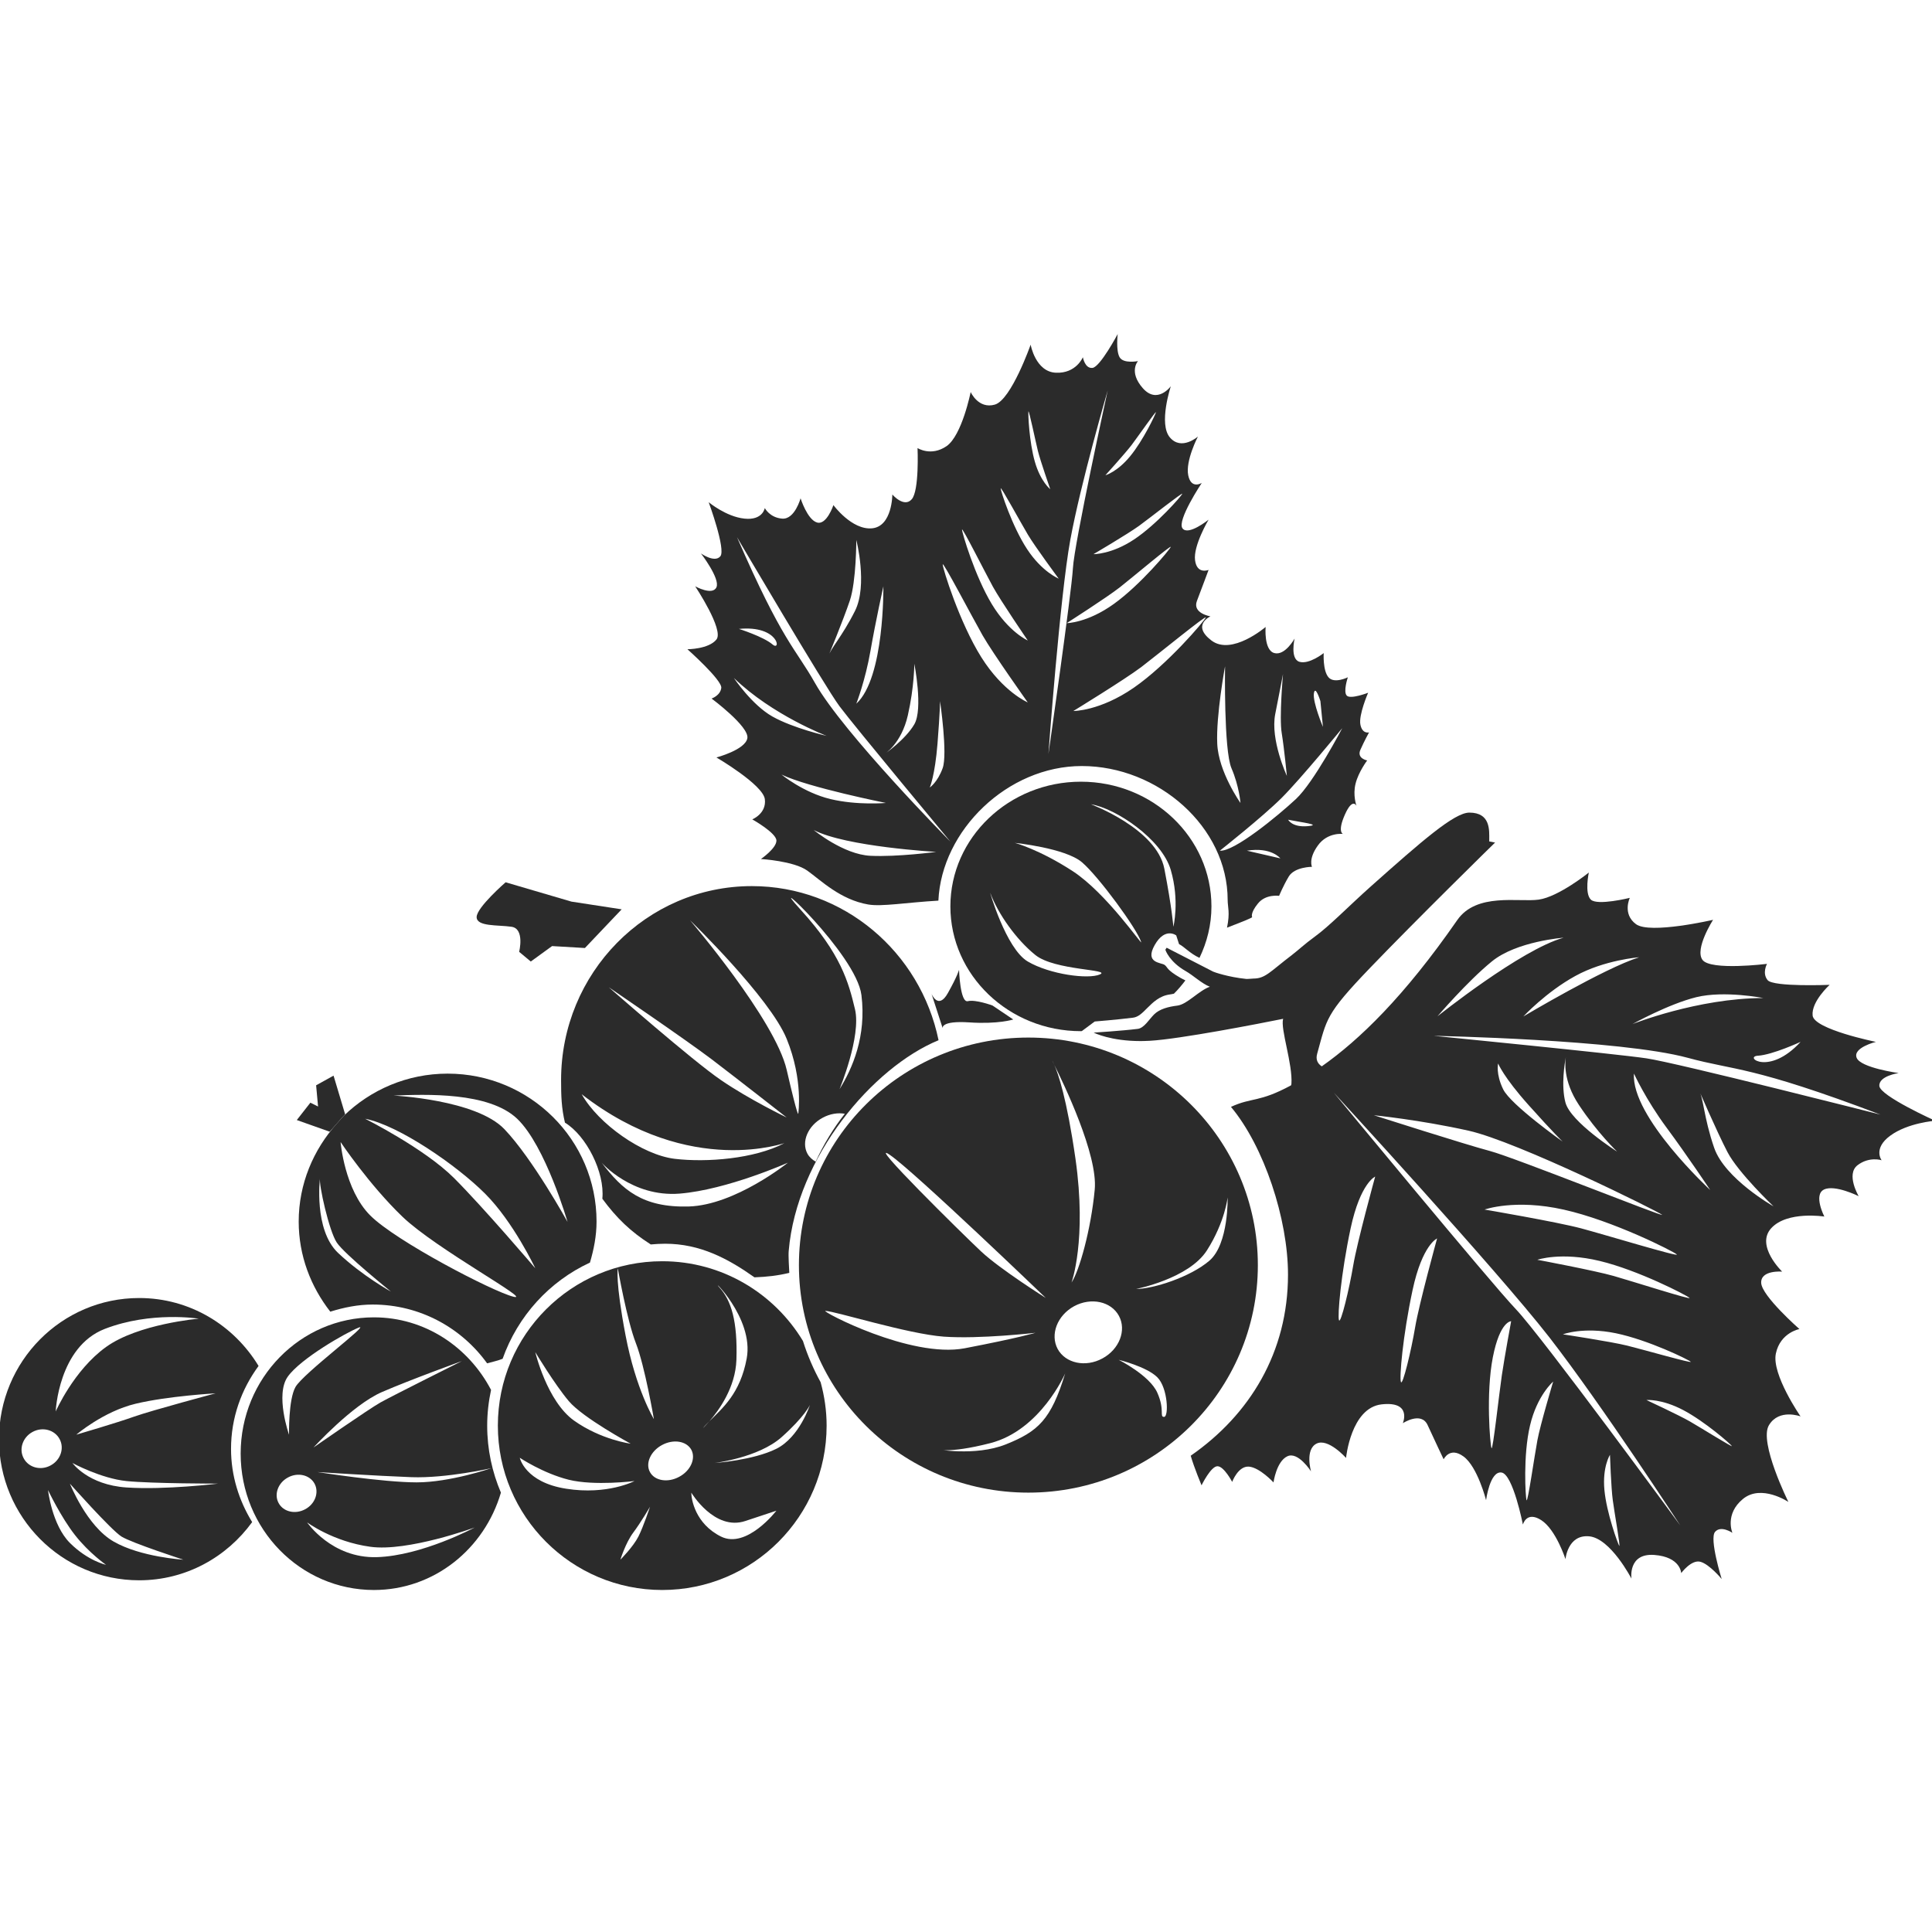 <?xml version="1.0" encoding="utf-8"?>
<!DOCTYPE svg PUBLIC "-//W3C//DTD SVG 1.1//EN" "http://www.w3.org/Graphics/SVG/1.1/DTD/svg11.dtd">
<svg version="1.1" id="iYagoda" xmlns="http://www.w3.org/2000/svg" xmlns:xlink="http://www.w3.org/1999/xlink" x="0px" y="0px" width="100%" height="100%" viewBox="0 0 48 48" preserveAspectRatio="xMidYMid meet">
<path fill="#2B2B2B" d="M23.318,25.844c-0.45-2.187-2.356-3.829-4.639-3.829
	c-2.618,0-4.739,2.158-4.739,4.819c0,0.394,0.009,0.695,0.096,1.058
	c0.529,0.321,0.994,1.233,0.929,1.89c0.353,0.48,0.702,0.817,1.203,1.136
	c0.117-0.01,0.236-0.018,0.356-0.018c0.869,0,1.558,0.367,2.221,0.835
	c0.318-0.013,0.566-0.04,0.865-0.111c-0.006-0.112-0.026-0.431-0.015-0.544
	C19.794,28.744,21.68,26.518,23.318,25.844z M20.265,28.861
	C20.182,28.813,20.109,28.75,20.062,28.666c-0.161-0.296,0.01-0.7,0.379-0.897
	c0.181-0.098,0.377-0.128,0.549-0.098C20.704,28.032,20.461,28.435,20.265,28.861z
	 M21.402,24.722c0.128,1.023-0.225,1.827-0.544,2.338c0,0,0.544-1.314,0.384-1.986
	c-0.16-0.672-0.352-1.377-1.345-2.466C18.903,21.519,21.273,23.696,21.402,24.722
	z M17.687,26.322c0.673,0.513,1.858,1.442,1.858,1.442s-0.929-0.447-1.633-0.93
	c-0.705-0.479-2.787-2.306-2.787-2.306S17.014,25.812,17.687,26.322z
	 M14.453,27.187c2.722,2.114,5.118,1.172,5.028,1.218
	c-0.737,0.385-1.921,0.481-2.722,0.385C15.958,28.692,14.868,27.924,14.453,27.187z
	 M17.11,29.975c-1.152,0.031-1.649-0.417-2.162-1.089c0,0,0.752,0.863,1.937,0.769
	c1.186-0.097,2.691-0.769,2.691-0.769S18.264,29.941,17.11,29.975z M19.545,26.58
	c-0.289-1.251-2.402-3.717-2.402-3.717s1.985,1.921,2.402,2.948
	c0.416,1.022,0.288,1.856,0.288,1.856S19.833,27.827,19.545,26.58z"/>
<path fill="#2B2B2B" d="M19.949,33.316c-0.715-1.185-2.011-1.981-3.496-1.981
	c-2.254,0-4.084,1.828-4.084,4.084c0,2.254,1.83,4.084,4.084,4.084
	c2.255,0,4.084-1.83,4.084-4.084c0-0.375-0.054-0.734-0.149-1.079
	C20.21,34.016,20.062,33.674,19.949,33.316z M17.625,35.31
	c0.236-0.271,0.648-0.838,0.671-1.525c0.031-0.96-0.129-1.473-0.417-1.793
	s0.865,0.738,0.672,1.762C18.389,34.623,17.951,34.984,17.625,35.31
	c-0.094,0.108-0.162,0.174-0.162,0.174C17.51,35.424,17.567,35.368,17.625,35.31z
	 M15.349,31.511c0,0,0.225,1.282,0.449,1.859c0.224,0.575,0.448,1.888,0.448,1.888
	s-0.448-0.735-0.704-2.081C15.285,31.832,15.349,31.511,15.349,31.511z
	 M14.132,34.811c0.353,0.417,1.537,1.057,1.537,1.057s-0.736-0.096-1.409-0.575
	c-0.672-0.481-0.961-1.699-0.961-1.699S13.78,34.394,14.132,34.811z
	 M14.068,36.987c-1.026-0.159-1.154-0.769-1.154-0.769s0.577,0.386,1.217,0.546
	c0.641,0.158,1.633,0.032,1.633,0.032S15.092,37.149,14.068,36.987z M15.861,38.175
	C15.733,38.429,15.413,38.75,15.413,38.75s0.128-0.416,0.32-0.673
	c0.191-0.255,0.416-0.642,0.416-0.642S15.99,37.919,15.861,38.175z
	 M16.874,36.691c-0.282,0.154-0.609,0.1-0.726-0.118
	c-0.119-0.217,0.017-0.52,0.3-0.672c0.283-0.153,0.608-0.1,0.728,0.118
	C17.292,36.237,17.158,36.54,16.874,36.691z M17.912,38.175
	c-0.641-0.32-0.737-0.93-0.737-1.091c0,0,0.576,0.962,1.345,0.704
	c0.769-0.255,0.769-0.255,0.769-0.255S18.551,38.493,17.912,38.175z
	 M19.288,35.995c-0.576,0.287-1.537,0.353-1.537,0.353s1.089-0.129,1.666-0.641
	c0.576-0.513,0.705-0.8,0.705-0.8S19.864,35.707,19.288,35.995z"/>
<path fill="#2B2B2B" d="M12.2,34.532c-0.558-1.066-1.644-1.803-2.91-1.803
	c-1.828,0-3.311,1.515-3.311,3.386s1.482,3.388,3.311,3.388
	c1.496,0,2.746-1.024,3.155-2.419c-0.217-0.51-0.341-1.07-0.341-1.665
	C12.104,35.114,12.139,34.819,12.2,34.532z M9.487,34.586
	c0.737-0.319,1.987-0.77,1.987-0.77s-1.73,0.865-2.018,1.026
	c-0.288,0.16-1.666,1.12-1.666,1.12S8.75,34.907,9.487,34.586z M7.15,34.202
	c0.319-0.449,1.44-1.089,1.761-1.218c0.321-0.127-1.376,1.137-1.569,1.474
	c-0.179,0.312-0.161,1.187-0.161,1.187S6.83,34.65,7.15,34.202z M6.922,37.343
	C6.804,37.125,6.908,36.839,7.155,36.707c0.246-0.134,0.542-0.063,0.66,0.154
	c0.117,0.219,0.014,0.504-0.233,0.636C7.336,37.63,7.04,37.562,6.922,37.343z
	 M9.359,38.687c-1.121,0.031-1.729-0.864-1.729-0.864s0.641,0.479,1.57,0.606
	c0.928,0.13,2.594-0.479,2.594-0.479S10.48,38.654,9.359,38.687z M12.21,36.476
	c0,0-1.025,0.353-1.858,0.353c-0.833,0-2.466-0.256-2.466-0.256
	s1.473,0.095,2.337,0.127C11.089,36.731,12.21,36.476,12.21,36.476z"/>
<path fill="#2B2B2B" d="M6.424,33.937c-0.612-1.01-1.706-1.688-2.966-1.688
	c-1.924,0-3.483,1.57-3.483,3.508c0,1.935,1.559,3.505,3.483,3.505
	c1.157,0,2.174-0.573,2.807-1.446c-0.326-0.531-0.525-1.15-0.525-1.819
	C5.74,35.223,5.998,34.516,6.424,33.937z M2.601,33.017
	c1.153-0.447,2.338-0.255,2.338-0.255s-1.505,0.127-2.305,0.704
	c-0.801,0.575-1.25,1.601-1.25,1.601S1.449,33.466,2.601,33.017z M5.356,34.617
	c0,0-1.57,0.419-2.019,0.577c-0.447,0.16-1.441,0.45-1.441,0.45
	S2.569,35.066,3.371,34.875C4.171,34.683,5.356,34.617,5.356,34.617z M0.589,36.232
	c-0.125-0.23-0.025-0.524,0.22-0.656c0.247-0.134,0.547-0.054,0.671,0.176
	c0.125,0.228,0.025,0.524-0.222,0.656C1.013,36.542,0.713,36.464,0.589,36.232z
	 M1.737,38.334c-0.448-0.448-0.544-1.314-0.544-1.314s0.319,0.673,0.672,1.121
	c0.353,0.449,0.77,0.737,0.77,0.737S2.185,38.781,1.737,38.334z M2.826,38.301
	c-0.672-0.383-1.089-1.44-1.089-1.44s1.024,1.153,1.281,1.314
	C3.274,38.334,4.555,38.75,4.555,38.75S3.498,38.687,2.826,38.301z M3.145,36.956
	c-0.96-0.064-1.345-0.608-1.345-0.608s0.706,0.384,1.345,0.449
	c0.641,0.063,2.274,0.063,2.274,0.063S4.106,37.02,3.145,36.956z"/>
<path fill="#2B2B2B" d="M17.079,16.13c0,0,0.864,0.768,0.841,0.961
	c-0.024,0.192-0.241,0.264-0.241,0.264s0.938,0.697,0.889,0.984
	c-0.047,0.289-0.768,0.48-0.768,0.48s1.152,0.673,1.202,1.034
	c0.047,0.36-0.312,0.504-0.312,0.504s0.6,0.336,0.6,0.528
	s-0.385,0.457-0.385,0.457s0.818,0.048,1.153,0.289
	c0.336,0.24,0.817,0.721,1.513,0.841c0.338,0.058,0.946-0.05,1.743-0.096
	c0.079-1.748,1.72-3.344,3.562-3.344c1.895,0,3.625,1.514,3.625,3.328
	c0,0.18,0.063,0.308-0.016,0.688c0.705-0.269,0.623-0.264,0.623-0.264
	s-0.051-0.096,0.144-0.335c0.192-0.242,0.527-0.192,0.527-0.192
	s0.098-0.241,0.24-0.48c0.145-0.241,0.577-0.241,0.577-0.241
	s-0.097-0.192,0.145-0.528c0.239-0.337,0.624-0.289,0.624-0.289
	s-0.144-0.048,0.049-0.481c0.191-0.432,0.288-0.216,0.288-0.216
	s-0.097-0.264-0.023-0.553c0.071-0.288,0.288-0.576,0.288-0.576
	s-0.265-0.048-0.168-0.265c0.095-0.216,0.215-0.432,0.215-0.432
	s-0.167,0.048-0.215-0.192c-0.049-0.239,0.192-0.793,0.192-0.793
	s-0.434,0.168-0.529,0.073c-0.097-0.096,0.025-0.457,0.025-0.457
	s-0.338,0.168-0.481,0c-0.145-0.167-0.119-0.601-0.119-0.601
	s-0.361,0.288-0.603,0.216c-0.238-0.072-0.12-0.577-0.12-0.577
	s-0.238,0.433-0.504,0.36c-0.264-0.072-0.216-0.648-0.216-0.648
	s-0.84,0.721-1.346,0.336c-0.505-0.384-0.024-0.6-0.024-0.6
	s-0.457-0.073-0.336-0.385c0.12-0.313,0.289-0.769,0.289-0.769
	s-0.289,0.12-0.336-0.24c-0.049-0.36,0.336-1.008,0.336-1.008
	s-0.506,0.408-0.648,0.216c-0.146-0.192,0.479-1.129,0.479-1.129
	s-0.265,0.168-0.337-0.191c-0.072-0.361,0.241-0.961,0.241-0.961
	s-0.409,0.36-0.695,0.023c-0.29-0.336,0.022-1.273,0.022-1.273
	s-0.336,0.457-0.696,0.048c-0.36-0.408-0.12-0.673-0.12-0.673
	s-0.36,0.072-0.457-0.096c-0.095-0.168-0.047-0.576-0.047-0.576
	s-0.434,0.816-0.625,0.841c-0.191,0.023-0.24-0.265-0.24-0.265
	s-0.167,0.409-0.673,0.385c-0.505-0.024-0.625-0.697-0.625-0.697
	S25.125,9.932,24.718,10.052c-0.41,0.119-0.602-0.312-0.602-0.312
	s-0.216,1.081-0.6,1.345c-0.385,0.264-0.72,0.047-0.72,0.047
	s0.047,1.058-0.145,1.273c-0.192,0.218-0.481-0.119-0.481-0.119
	s0,0.792-0.504,0.84c-0.504,0.047-0.96-0.577-0.96-0.577
	s-0.168,0.504-0.408,0.432c-0.241-0.071-0.408-0.601-0.408-0.601
	s-0.144,0.53-0.457,0.505c-0.312-0.024-0.432-0.263-0.432-0.263
	s-0.049,0.312-0.505,0.263c-0.457-0.047-0.889-0.408-0.889-0.408
	s0.433,1.176,0.289,1.345s-0.481-0.072-0.481-0.072s0.481,0.625,0.385,0.84
	c-0.097,0.216-0.528-0.023-0.528-0.023s0.72,1.081,0.528,1.321
	C17.606,16.13,17.079,16.13,17.079,16.13z M30.979,21.135
	c0.608-0.097,0.831,0.191,0.831,0.191L30.979,21.135z M32.483,20.526
	c-0.384,0.032-0.479-0.16-0.479-0.16C32.323,20.431,32.868,20.493,32.483,20.526
	z M32.805,17.419l0.063,0.641c0,0-0.256-0.608-0.225-0.833
	C32.677,17.003,32.805,17.419,32.805,17.419z M31.683,17.74
	c0.127-0.641,0.193-0.994,0.193-0.994s-0.098,1.089-0.031,1.474
	c0.062,0.384,0.127,1.057,0.127,1.057S31.556,18.379,31.683,17.74z M31.845,19.821
	c0.479-0.48,1.503-1.73,1.503-1.73s-0.704,1.345-1.152,1.762
	c-0.447,0.416-1.537,1.314-1.889,1.282C30.307,21.135,31.363,20.301,31.845,19.821
	z M30.436,16.554c0,0-0.033,2.083,0.159,2.531
	c0.193,0.447,0.224,0.864,0.224,0.864s-0.546-0.768-0.577-1.473
	C30.21,17.772,30.436,16.554,30.436,16.554z M19.416,19.244
	c0.673,0.321,2.594,0.705,2.594,0.705s-0.705,0.064-1.376-0.096
	C19.961,19.692,19.416,19.244,19.416,19.244z M21.626,21.262
	c-0.673-0.032-1.409-0.64-1.409-0.64c0.801,0.416,3.042,0.543,3.042,0.543
	S22.298,21.294,21.626,21.262z M29.957,15.343
	c-0.038,0.088-0.948,1.162-1.789,1.744c-0.842,0.582-1.501,0.578-1.501,0.578
	s1.272-0.779,1.685-1.09C28.763,16.262,29.994,15.255,29.957,15.343z
	 M26.501,15.482c0,0,0.999-0.638,1.323-0.892c0.323-0.254,1.292-1.072,1.262-1
	s-0.751,0.939-1.411,1.413C27.015,15.479,26.501,15.482,26.501,15.482z
	 M29.373,12.27c-0.025,0.058-0.632,0.756-1.195,1.131
	c-0.562,0.375-1.011,0.367-1.011,0.367s0.853-0.501,1.133-0.704
	C28.575,12.864,29.398,12.212,29.373,12.27z M28.116,11.054
	c0.155-0.207,0.613-0.861,0.603-0.812c-0.008,0.049-0.315,0.697-0.638,1.09
	c-0.323,0.395-0.618,0.476-0.618,0.476S27.959,11.26,28.116,11.054z
	 M27.521,9.699c0,0-0.834,3.812-0.865,4.421c-0.034,0.608-0.608,4.612-0.608,4.612
	s0.286-3.908,0.543-5.317C26.849,12.006,27.521,9.699,27.521,9.699z
	 M25.551,10.223c0.012-0.049,0.175,0.733,0.236,0.983
	c0.063,0.251,0.306,0.948,0.306,0.948s-0.24-0.189-0.381-0.678
	C25.57,10.987,25.54,10.271,25.551,10.223z M25.539,13.286
	c0.174,0.293,0.764,1.09,0.764,1.09s-0.415-0.168-0.786-0.734
	c-0.372-0.566-0.656-1.447-0.656-1.509C24.861,12.071,25.364,12.992,25.539,13.286
	z M24.667,14.574c0.198,0.36,0.868,1.339,0.868,1.339s-0.47-0.206-0.892-0.901
	c-0.421-0.695-0.742-1.777-0.742-1.854C23.9,13.081,24.47,14.213,24.667,14.574
	z M24.412,15.785c0.257,0.449,1.122,1.666,1.122,1.666s-0.609-0.256-1.153-1.121
	c-0.544-0.865-0.96-2.21-0.96-2.307C23.42,13.928,24.157,15.337,24.412,15.785
	z M23.292,18.476c0.063-0.801,0.063-1.057,0.063-1.057s0.193,1.312,0.065,1.666
	c-0.128,0.353-0.32,0.48-0.32,0.48S23.228,19.276,23.292,18.476z
	 M22.555,17.772c0.161-0.706,0.161-1.282,0.161-1.282s0.223,1.12,0,1.505
	c-0.225,0.384-0.737,0.737-0.737,0.737S22.395,18.476,22.555,17.772z
	 M21.947,14.568c0,0,0.032,2.274-0.672,2.915c0,0,0.224-0.577,0.352-1.314
	C21.755,15.433,21.947,14.568,21.947,14.568z M21.114,14.921
	c0.161-0.48,0.161-1.505,0.161-1.505s0.288,1.121-0.033,1.762
	c-0.32,0.64-0.608,0.929-0.673,1.152C20.569,16.33,20.953,15.401,21.114,14.921
	z M20.857,17.546c0.364,0.488,2.754,3.363,2.754,3.363s-2.659-2.692-3.362-3.939
	c-0.489-0.868-0.807-1.019-1.938-3.623C18.311,13.348,20.493,17.059,20.857,17.546z
	 M19.192,16.01c-0.224-0.192-0.833-0.385-0.833-0.385
	C19.353,15.529,19.416,16.202,19.192,16.01z M20.538,18.283
	c0,0-0.833-0.192-1.345-0.48c-0.513-0.288-0.961-0.96-0.961-0.96
	C19.192,17.772,20.538,18.283,20.538,18.283z"/>
<path fill="#2B2B2B" d="M31.251,31.432c0-3.12-2.552-5.654-5.702-5.654
	c-3.148,0-5.7,2.534-5.7,5.654s2.552,5.652,5.7,5.652
	C28.699,37.084,31.251,34.552,31.251,31.432z M29.987,31.063
	C30.436,30.358,30.5,29.749,30.5,29.749s0.03,1.152-0.45,1.57
	c-0.481,0.415-1.409,0.705-1.824,0.705C28.226,32.024,29.538,31.769,29.987,31.063
	z M27.198,29.558c-0.094,0.992-0.383,2.018-0.576,2.306c0,0,0.385-1.057,0.098-3.074
	c-0.217-1.508-0.43-2.118-0.526-2.333c-0.031-0.065-0.05-0.101-0.05-0.101
	s0.019,0.027,0.05,0.101C26.414,26.896,27.283,28.69,27.198,29.558z
	 M22.107,28.692c0.609,0.415,3.876,3.556,3.876,3.556s-1.123-0.705-1.603-1.152
	C23.9,30.646,21.498,28.277,22.107,28.692z M20.506,32.569
	c0.224,0,2.049,0.575,2.946,0.64c0.897,0.063,2.274-0.096,2.274-0.096
	s-0.415,0.127-1.761,0.385C22.62,33.752,20.39,32.569,20.506,32.569z
	 M24.99,35.885C24.219,36.191,23.254,36,23.179,36c-0.01,0-0.015,0-0.015,0
	s0.011,0,0.015,0c0.059,0,0.348,0.131,1.426-0.146
	c1.249-0.322,1.859-1.732,1.859-1.732C26.111,35.277,25.79,35.564,24.99,35.885z
	 M27.389,33.75c-0.419,0.229-0.919,0.121-1.112-0.236
	c-0.192-0.359-0.009-0.834,0.41-1.062c0.421-0.227,0.919-0.118,1.112,0.24
	C27.993,33.048,27.81,33.524,27.389,33.75z M28.921,35.202
	c-0.121,0,0.025-0.167-0.168-0.601c-0.192-0.432-0.96-0.817-0.96-0.817
	s0.695,0.169,0.96,0.434C29.017,34.482,29.041,35.202,28.921,35.202z"/>
<path fill="#2B2B2B" d="M8.37,27.914c0.057-0.064,0.109-0.132,0.171-0.191l0.034-0.038
	l-0.288-0.961l-0.433,0.24l0.048,0.527l-0.191-0.095l-0.337,0.431l0.817,0.29
	L8.37,27.914z"/>
<path fill="#2B2B2B" d="M12.707,23.025c0.336,0.047,0.191,0.623,0.191,0.623l0.289,0.241
	l0.529-0.384l0.816,0.048l0.913-0.961l-1.249-0.192l-1.634-0.48
	c0,0-0.72,0.625-0.72,0.864C11.841,23.025,12.37,22.976,12.707,23.025z"/>
<path fill="#2B2B2B" d="M24.08,25.401c0.722,0.049,1.094-0.072,1.094-0.072l-0.517-0.348
	c0,0-0.421-0.155-0.612-0.107c-0.192,0.047-0.218-0.78-0.218-0.78
	s-0.034,0.145-0.276,0.576c-0.239,0.433-0.407,0.023-0.407,0.023l0.277,0.854
	C23.42,25.546,23.359,25.354,24.08,25.401z"/>
<path fill="#2B2B2B" d="M29.223,23.24l0.07,0.216c0.129,0.064,0.272,0.234,0.508,0.342
	c0.188-0.391,0.297-0.822,0.297-1.279c0-1.708-1.455-3.098-3.243-3.098
	c-1.787,0-3.243,1.391-3.243,3.098c0,1.71,1.456,3.1,3.243,3.1
	c0.009,0,0.016-0.002,0.023-0.002l0.32-0.238c0.002,0,0.574-0.047,0.953-0.095
	c0.129-0.016,0.229-0.115,0.345-0.233c0.146-0.145,0.312-0.311,0.57-0.344
	c0.027-0.003,0.064-0.012,0.1-0.019c0.104-0.102,0.196-0.214,0.285-0.33
	c-0.041-0.021-0.085-0.041-0.122-0.063c-0.359-0.206-0.312-0.262-0.396-0.323
	c-0.085-0.06-0.501-0.042-0.244-0.494C28.946,23.025,29.223,23.24,29.223,23.24
	z M27.327,24.209c-0.288,0.128-1.248,0-1.793-0.321s-0.962-1.789-0.929-1.698
	c0.192,0.513,0.64,1.153,1.121,1.539C26.206,24.113,27.617,24.081,27.327,24.209z
	 M26.655,21.646c-0.834-0.543-1.441-0.705-1.441-0.705s1.249,0.128,1.665,0.48
	c0.416,0.353,1.378,1.666,1.474,1.987C28.381,23.5,27.488,22.191,26.655,21.646z
	 M27.104,19.982c0.607,0.095,1.761,0.864,1.984,1.633
	c0.224,0.768,0.064,1.41,0.064,1.41s-0.032-0.449-0.224-1.441
	C28.736,20.588,27.104,19.982,27.104,19.982z"/>
<path fill="#2B2B2B" d="M7.421,30.35c0,0.847,0.3,1.616,0.785,2.238
	c0.335-0.104,0.684-0.177,1.053-0.177c1.178,0,2.209,0.582,2.843,1.46
	c0.129-0.035,0.262-0.064,0.385-0.112c0.377-1.063,1.163-1.925,2.17-2.39
	c0.096-0.325,0.164-0.664,0.164-1.02c0-2.029-1.657-3.675-3.7-3.675
	c-1.005,0-1.913,0.401-2.58,1.048l-0.171,0.191
	C7.787,28.563,7.421,29.411,7.421,30.35z M8.398,31.127
	c-0.608-0.577-0.448-1.857-0.448-1.857c-0.032,0.159,0.225,1.313,0.417,1.601
	c0.192,0.289,1.346,1.218,1.346,1.218S9.007,31.703,8.398,31.127z M12.754,32.216
	c-0.513-0.128-2.915-1.377-3.555-2.018c-0.642-0.64-0.737-1.824-0.737-1.824
	S9.167,29.43,10,30.23C10.833,31.029,13.267,32.343,12.754,32.216z M12.85,27.796
	c0.705,0.674,1.25,2.562,1.25,2.562s-0.865-1.569-1.57-2.306
	c-0.705-0.735-2.754-0.833-2.754-0.833C10.576,27.188,12.146,27.124,12.85,27.796z
	 M12.05,29.654c0.705,0.703,1.249,1.856,1.249,1.856s-1.282-1.505-2.018-2.241
	c-0.737-0.737-2.209-1.474-2.209-1.474C9.904,27.957,11.345,28.949,12.05,29.654z
	"/>
<path fill="#2B2B2B" d="M8.37,27.914l0.171-0.191C8.479,27.782,8.427,27.85,8.37,27.914
	z"/>
<path fill="#2B2B2B" d="M46.692,26.98c-0.017-0.25,0.479-0.32,0.479-0.32
	s-0.944-0.13-1.043-0.379c-0.102-0.252,0.478-0.396,0.478-0.396
	s-1.538-0.311-1.572-0.655c-0.036-0.346,0.423-0.762,0.423-0.762
	s-1.399,0.057-1.541-0.117c-0.143-0.174-0.015-0.404-0.015-0.404
	S42.5,24.121,42.298,23.848c-0.201-0.272,0.263-0.995,0.263-0.995
	s-1.568,0.363-1.915,0.108c-0.345-0.254-0.154-0.654-0.154-0.654
	s-0.805,0.2-0.968,0.044c-0.162-0.157-0.05-0.673-0.05-0.673
	s-0.75,0.604-1.246,0.673c-0.495,0.069-1.546-0.182-2.024,0.51
	c-1.32,1.903-2.431,2.975-3.365,3.632c-0.104-0.068-0.155-0.168-0.114-0.314
	c0.242-0.867,0.197-0.969,1.31-2.128c1.138-1.185,3.088-3.099,3.11-3.118
	L37,20.905v-0.043c0-0.233,0.035-0.673-0.495-0.673c-0.375,0-1.198,0.722-2.435,1.823
	c-0.572,0.509-1.034,0.992-1.419,1.27c-0.234,0.17-0.391,0.32-0.559,0.449
	C31.555,24.14,31.438,24.312,31.141,24.312c0,0-0.152,0.012-0.18,0.009
	c-0.455-0.046-0.808-0.173-0.82-0.181l-1.156-0.594l-0.031,0.047
	c-0.003,0.014,0.107,0.307,0.5,0.531c0.2,0.114,0.404,0.314,0.604,0.391
	c-0.28,0.101-0.562,0.438-0.807,0.469c-0.225,0.028-0.442,0.084-0.578,0.219
	c-0.124,0.123-0.248,0.34-0.406,0.359c-0.384,0.048-1.094,0.093-1.094,0.093
	c0.018,0.01,0.427,0.21,1.162,0.21c0,0,0.152-0.001,0.231-0.007
	c0.748-0.042,2.734-0.429,3.313-0.546c-0.072,0.25,0.241,1.123,0.206,1.619
	c-0.002,0.008-0.007,0.023-0.009,0.034C31.273,27.399,31.108,27.257,30.583,27.5
	C31.405,28.482,32,30.284,32,31.667c0,1.927-0.946,3.479-2.417,4.5
	c0.083,0.291,0.269,0.735,0.269,0.735s0.232-0.476,0.396-0.474
	c0.163,0.002,0.365,0.389,0.365,0.389s0.148-0.401,0.417-0.379
	c0.269,0.023,0.61,0.392,0.61,0.392s0.07-0.518,0.342-0.648
	c0.268-0.131,0.59,0.374,0.59,0.374s-0.156-0.54,0.135-0.689
	c0.289-0.148,0.735,0.355,0.735,0.355s0.121-1.245,0.883-1.331
	c0.764-0.085,0.528,0.468,0.528,0.468s0.457-0.301,0.616,0.047
	s0.398,0.85,0.398,0.85s0.15-0.323,0.494-0.07
	c0.348,0.254,0.56,1.085,0.56,1.085s0.094-0.729,0.383-0.687
	c0.286,0.041,0.532,1.293,0.532,1.293s0.088-0.345,0.455-0.11
	c0.367,0.236,0.603,0.97,0.603,0.97s0.052-0.614,0.585-0.568
	s1.054,1.051,1.054,1.051s-0.093-0.635,0.566-0.588
	c0.656,0.049,0.67,0.451,0.67,0.451s0.252-0.342,0.477-0.281
	c0.228,0.062,0.529,0.429,0.529,0.429s-0.312-1-0.165-1.172
	c0.146-0.171,0.431,0.024,0.431,0.024s-0.198-0.463,0.261-0.841
	c0.457-0.378,1.13,0.073,1.13,0.073s-0.739-1.488-0.483-1.907
	c0.252-0.419,0.785-0.218,0.785-0.218s-0.725-1.047-0.613-1.563
	c0.11-0.52,0.585-0.607,0.585-0.607s-0.934-0.819-0.95-1.146
	c-0.015-0.327,0.521-0.281,0.521-0.281s-0.668-0.643-0.272-1.078
	c0.398-0.436,1.32-0.29,1.32-0.29s-0.278-0.539-0.009-0.671
	c0.271-0.131,0.862,0.165,0.862,0.165s-0.32-0.541-0.03-0.768
	c0.293-0.226,0.6-0.125,0.6-0.125s-0.221-0.292,0.216-0.611
	c0.437-0.321,1.116-0.37,1.116-0.37S46.709,27.229,46.692,26.98z
	 M44.735,25.885c-0.788,0.859-1.417,0.364-1.059,0.344
	C44.039,26.207,44.735,25.885,44.735,25.885z M42.147,24.774
	c0.697-0.169,1.663,0.022,1.663,0.022c-1.635,0.003-3.252,0.647-3.252,0.647
	S41.453,24.944,42.147,24.774z M40.725,23.783
	c-0.864,0.27-2.878,1.471-2.878,1.471s0.564-0.607,1.291-1.006
	C39.863,23.848,40.725,23.783,40.725,23.783z M37.064,23.887
	c0.617-0.504,1.783-0.59,1.783-0.59C37.789,23.589,35.714,25.25,35.714,25.25
	S36.447,24.391,37.064,23.887z M41.293,30.181c0.081,0.077-3.667-1.423-4.277-1.585
	c-0.606-0.16-2.883-0.888-2.883-0.888s1.141,0.113,2.355,0.384
	C37.703,28.364,41.211,30.104,41.293,30.181z M37.22,26.422
	c0,0,0.132,0.335,0.759,1.035c0.624,0.698,0.845,0.906,0.845,0.906
	s-1.288-0.912-1.478-1.299C37.158,26.678,37.22,26.422,37.22,26.422z
	 M39.225,27.448c0.461,0.697,0.951,1.163,0.951,1.163s-1.152-0.731-1.283-1.219
	c-0.113-0.425-0.017-0.997,0.013-1.143c0.003-0.021,0.007-0.034,0.007-0.034
	S38.909,26.229,38.905,26.25C38.884,26.377,38.831,26.852,39.225,27.448z
	 M39.744,31.328c0.96,0.23,2.165,0.855,2.231,0.917
	c0.065,0.063-1.399-0.405-1.88-0.543c-0.481-0.137-1.9-0.403-1.9-0.403
	S38.782,31.096,39.744,31.328z M36.884,30.051c0,0,0.751-0.271,1.967,0.002
	c1.215,0.271,2.726,1.036,2.808,1.113c0.084,0.078-1.765-0.484-2.373-0.647
	C38.679,30.357,36.884,30.051,36.884,30.051z M40.144,33.124
	c0.809,0.167,1.809,0.657,1.861,0.708c0.056,0.052-1.173-0.3-1.576-0.4
	c-0.403-0.1-1.599-0.281-1.599-0.281S39.336,32.958,40.144,33.124z M40.595,26.673
	c0,0,0.294,0.645,0.81,1.342c0.517,0.698,1.085,1.551,1.085,1.551
	S40.521,27.747,40.595,26.673z M33.62,31.442
	c-0.097,0.578-0.31,1.46-0.353,1.358c-0.041-0.101,0.048-1.15,0.289-2.283
	c0.243-1.131,0.61-1.285,0.61-1.285S33.716,30.866,33.62,31.442z
	 M35.158,32.98c-0.097,0.577-0.31,1.458-0.352,1.356
	c-0.043-0.101,0.046-1.147,0.288-2.28s0.61-1.287,0.61-1.287
	S35.254,32.402,35.158,32.98z M37.312,34.174
	c-0.068,0.459-0.223,1.885-0.256,1.804c-0.034-0.082-0.143-1.353,0.033-2.257
	c0.177-0.903,0.455-0.896,0.455-0.896S37.38,33.712,37.312,34.174z
	 M38.196,35.784c-0.071,0.379-0.24,1.557-0.269,1.488
	c-0.026-0.065-0.091-1.109,0.086-1.856c0.175-0.748,0.575-1.091,0.575-1.091
	S38.266,35.403,38.196,35.784z M40.229,38.405
	c-0.032-0.049-0.315-0.816-0.368-1.389s0.138-0.87,0.138-0.87
	s0.029,0.833,0.07,1.125C40.106,37.56,40.266,38.449,40.229,38.405z M37.661,32.526
	c-0.638-0.67-4.521-5.377-4.521-5.377s4.031,4.379,5.353,6.076
	c1.318,1.699,3.253,4.674,3.253,4.674S38.302,33.198,37.661,32.526z
	 M41.981,35.313c-0.268-0.154-1.076-0.53-1.076-0.53s0.373-0.035,0.916,0.251
	c0.538,0.284,1.177,0.844,1.206,0.892C43.06,35.973,42.25,35.468,41.981,35.313z
	 M42.588,28.517c-0.265-0.77-0.258-1.232-0.392-1.465
	c0,0,0.454,1.056,0.723,1.572c0.268,0.515,1.143,1.347,1.143,1.347
	S42.853,29.287,42.588,28.517z M40.905,26.294
	c-0.736-0.11-5.283-0.559-5.283-0.559S40.25,25.825,41.932,26.281
	c1.167,0.319,1.575,0.192,4.788,1.411C46.72,27.692,41.642,26.401,40.905,26.294z
	"/>
</svg>